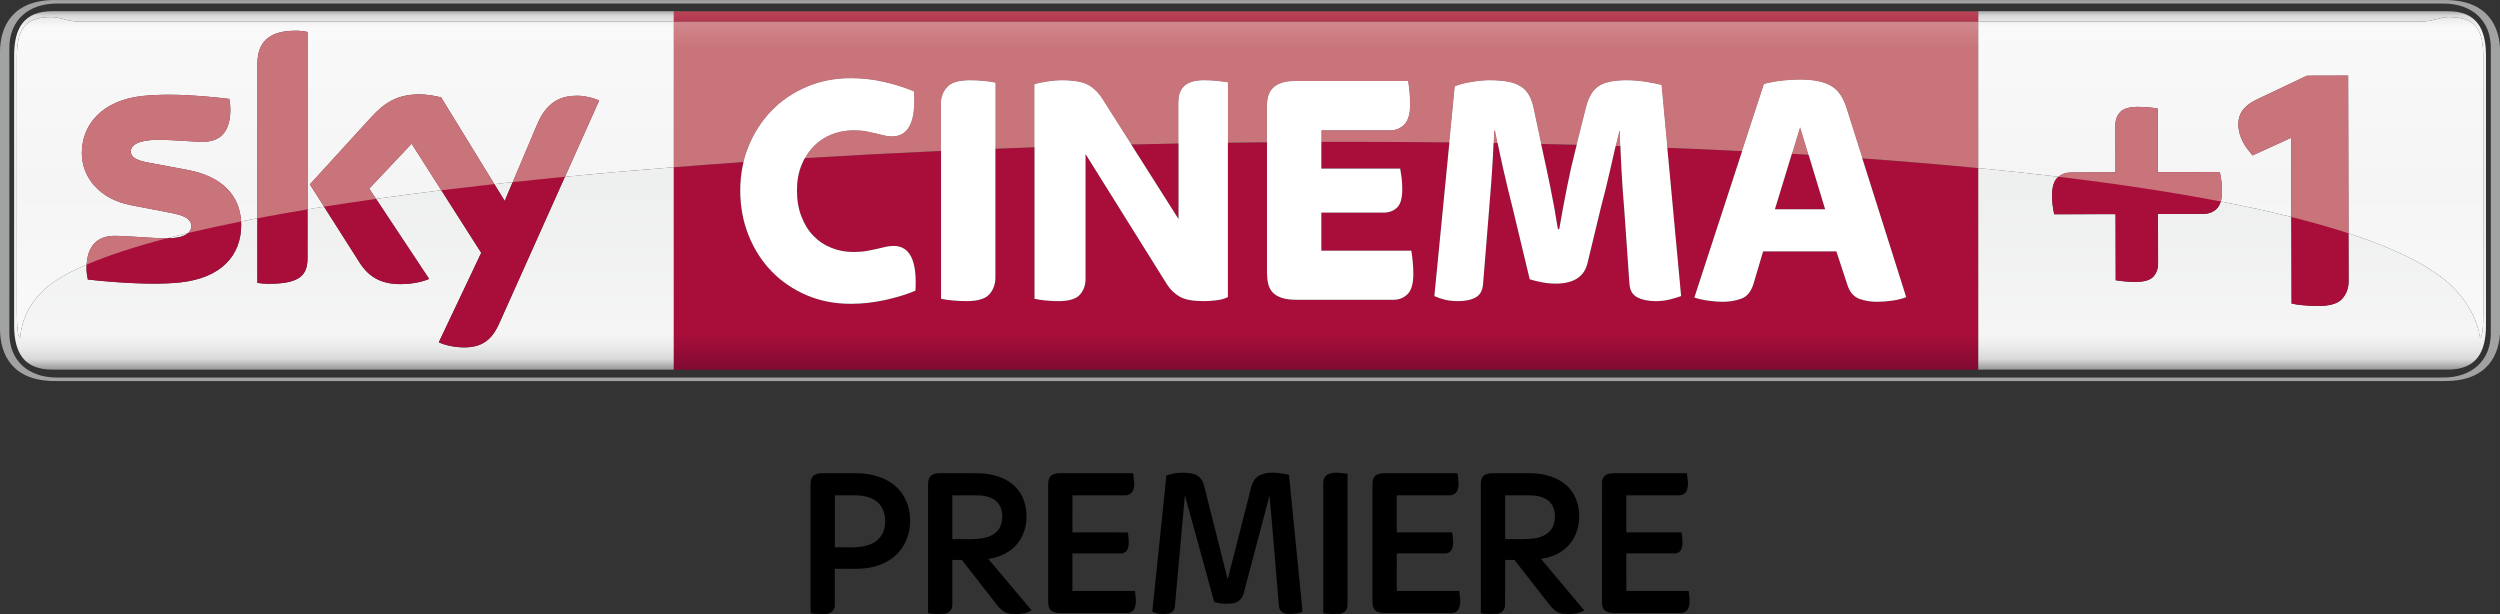 <svg height="206.022mm" viewBox="0 0 2972.465 730" width="838.896mm" xmlns="http://www.w3.org/2000/svg" xmlns:xlink="http://www.w3.org/1999/xlink"><rect x="0" y="0" width="2972.465" height="730" fill="#333333" stroke="none"/><clipPath id="a"><path d="m96.036 588.189s-4.583 0-4.583-4.584v-15.278s0-4.584 4.583-4.584h37.605s4.584 0 4.584 4.584v15.278s0 4.584-4.584 4.584z"/></clipPath><linearGradient id="b" gradientTransform="matrix(0 6.446 6.446 0 116.205 572.84)" gradientUnits="userSpaceOnUse" spreadMethod="pad" x1="0" x2="1" y1="0" y2="0"><stop offset="0" stop-color="#af6773"/><stop offset=".104" stop-color="#c9747a"/><stop offset=".898" stop-color="#c9747a"/><stop offset="1" stop-color="#d49093"/><stop offset="1" stop-color="#d49093"/></linearGradient><linearGradient id="c" gradientTransform="matrix(0 -6.554 6.554 0 114.839 579.344)" gradientUnits="userSpaceOnUse" spreadMethod="pad" x1="0" x2="1" y1="0" y2="0"><stop offset="0" stop-color="#b4b2b1"/><stop offset=".02" stop-color="#e8e8e9"/><stop offset=".052" stop-color="#f9f9fa"/><stop offset=".488" stop-color="#f5f5f5"/><stop offset=".895" stop-color="#f9f9fa"/><stop offset=".929" stop-color="#f4f3f4"/><stop offset=".964" stop-color="#e8e8e9"/><stop offset="1" stop-color="#b4b2b1"/></linearGradient><clipPath id="d"><path d="m96.036 588.189s-4.583 0-4.583-4.584v-15.278s0-4.584 4.583-4.584h37.605s4.584 0 4.584 4.584v15.278s0 4.584-4.584 4.584z"/></clipPath><linearGradient id="e" gradientTransform="matrix(0 6.446 6.446 0 116.205 572.84)" gradientUnits="userSpaceOnUse" spreadMethod="pad" x1="0" x2="1" y1="0" y2="0"><stop offset="0" stop-color="#810a32"/><stop offset=".104" stop-color="#a90e3a"/><stop offset=".898" stop-color="#a90e3a"/><stop offset="1" stop-color="#b94556"/><stop offset="1" stop-color="#b94556"/></linearGradient><linearGradient id="f" gradientTransform="matrix(0 -6.554 6.554 0 114.839 579.344)" gradientUnits="userSpaceOnUse" spreadMethod="pad" x1="0" x2="1" y1="0" y2="0"><stop offset="0" stop-color="#888685"/><stop offset=".02" stop-color="#d9d9da"/><stop offset=".052" stop-color="#f5f5f6"/><stop offset=".488" stop-color="#eeefef"/><stop offset=".895" stop-color="#f5f5f6"/><stop offset=".929" stop-color="#ebebec"/><stop offset=".964" stop-color="#d9d9da"/><stop offset="1" stop-color="#888685"/></linearGradient><clipPath id="g"><path d="m92.357 572.637h44.961v6.852h-44.961z"/></clipPath><g clip-path="url(#g)" transform="matrix(66.112 0 0 -66.112 -6105.914 38311.225)"><g transform="translate(136.336 572.637)"><path d="m0 0c .755 0 .985.469.985.938v4.976c0 .469-.23.938-.985.938h-42.994c-.755 0-.985-.469-.985-.938v-4.976c0-.469.23-.938.985-.938zm-42.959.063c-.508 0-.852.3-.852.799v5.128c0 .499.344.799.852.799h42.924c.508 0 .852-.3.852-.799v-5.128c0-.499-.344-.799-.852-.799z" fill="#a1a2a2"/></g></g><path d="m93.299 579.289c-.508 0-.688-.3-.688-.8v-4.848c0-.499.18-.799.688-.799h11.177v3.64c-.672-.053-1.325-.109-1.959-.172l-1.186-2.646c-.132-.292-.31-.422-.627-.422-.009 0-.018 0-.027.001-.197.006-.352.052-.428.091l.763 1.609-.718 1.125c-.402-.05-.795-.101-1.174-.155l.954-1.439c-.089-.042-.282-.094-.513-.094-.354 0-.572.13-.736.387l-.639 1.006c-.1-.016-.201-.032-.298-.048v-.872c0-.296-.117-.467-.694-.467-.077 0-.144.006-.208.016v1.162c-.099-.019-.196-.037-.293-.056.001-.021.002-.042.002-.062 0-.552-.361-.955-1.093-1.035-.146-.016-.31-.022-.478-.022-.445 0-.922.043-1.187.074-.014.059-.024.134-.024.191 0 .027.001.053.002.077-.284-.122-.515-.249-.684-.38-.483-.4-.497-.84-.512-.93-.043 0-.059.191-.059.477l.001 4.575c0 .53.173.709.622.709.152 0 .304-.082.507-.082h10.686v.186h23.457v-.186h7.955c.203 0 .355.082.507.082.449 0 .622-.179.622-.709l.001-4.575c0-.286-.015-.477-.059-.477-.015.09-.074.497-.512.93-.378.354-1.011.667-1.854.943l.002-.863c0-.122-.038-.227-.113-.313-.076-.087-.22-.13-.431-.131h-.006c-.086 0-.172.004-.256.012-.087.008-.16.018-.219.031l-.004 1.558c-.394.098-.818.191-1.27.278-.016-.056-.041-.1-.074-.132-.065-.061-.144-.091-.238-.091l-.817-.002.002-.89c0-.094-.028-.172-.085-.236-.058-.063-.163-.095-.318-.095h-.004c-.068 0-.132.003-.194.009-.063.006-.117.013-.161.021l-.002 1.189-1.105-.003c-.008.041-.016.089-.025.144-.008.055-.012.119-.013.192 0 .155.033.262.098.323.005.006.011.011.017.016-.466.056-.947.107-1.444.156v-3.625h8.445c.507 0 .688.3.688.799v4.848c0 .5-.181.8-.688.8zm7.948-3.11.187-.304.145.34c-.112-.012-.222-.023-.332-.036m-5.888-.975h.011c.197 0 .312.041.372.096-.132-.032-.26-.063-.383-.096" fill="url(#f)" transform="matrix(66.112 0 0 -66.112 -6105.914 38311.225)"/><path d="m104.476 579.1h23.458v.185h-23.458zm11.644-2.162v-.479h1.419c.008-.041.016-.094.024-.16.009-.067.012-.139.012-.215 0-.162-.032-.272-.096-.331-.065-.058-.145-.087-.242-.087h-1.117v-.684h1.618c.008-.045.016-.106.024-.184.008-.08.012-.157.012-.234 0-.173-.034-.294-.103-.363-.068-.068-.154-.103-.259-.103h-1.732c-.114 0-.205.013-.275.036-.071.025-.125.058-.164.1-.037.042-.063.095-.078.155-.013.06-.021.125-.021.193v2.349c-.234-.002-.468-.004-.703-.008v-2.776c-.056-.029-.125-.048-.205-.058-.081-.01-.159-.015-.235-.015-.189 0-.33.026-.423.079-.092.052-.169.124-.229.218l-1.467 2.348v-2.245c0-.114-.034-.208-.103-.285-.068-.076-.197-.115-.386-.115-.081 0-.159.004-.236.013-.076.008-.141.018-.193.029v2.725c-.236-.008-.469-.017-.703-.026v-2.317c0-.117-.036-.217-.109-.3-.072-.083-.209-.124-.41-.124-.085 0-.169.004-.25.013-.083.008-.153.018-.209.029v2.659c-.829-.037-1.648-.08-2.45-.129-.023-.041-.043-.086-.062-.133-.052-.133-.078-.283-.078-.447 0-.174.026-.33.078-.467s.124-.253.214-.348c.091-.094.198-.167.323-.218.125-.05.258-.075.399-.075.088 0 .166.006.235.018.068.012.13.024.184.037.054.011.106.023.154.036.049.011.099.018.151.018.294 0 .425-.269.393-.805-.166-.069-.349-.125-.553-.17-.203-.044-.408-.067-.613-.067-.285 0-.549.053-.791.155-.241.103-.45.245-.627.427s-.316.397-.417.648c-.101.249-.151.52-.151.811 0 .176.02.346.059.509-.423-.03-.842-.06-1.253-.093v-3.642h23.457v.002 3.625c-.67.065-1.365.123-2.083.175l.788-2.495c-.068-.029-.15-.05-.246-.064-.098-.014-.192-.021-.285-.021-.104 0-.206.017-.305.052-.098.034-.17.111-.214.233l-.205.622h-1.317l-.175-.586c-.044-.142-.118-.23-.223-.267-.104-.036-.215-.054-.332-.054-.076 0-.164.007-.263.021-.098.014-.18.033-.244.058l.859 2.631c-.444.023-.892.042-1.346.06l.248-2.667c-.056-.021-.123-.041-.202-.06-.079-.021-.164-.031-.257-.031-.129 0-.237.022-.326.067-.088.044-.137.126-.145.248l-.09 1.307c-.021.23-.038.471-.051.723-.009.152-.015.3-.021.443-.029.001-.056.002-.084.003-.032-.131-.063-.267-.095-.41-.054-.244-.11-.468-.165-.674l-.248-1.029c-.06-.242-.252-.363-.574-.363-.08 0-.163.008-.247.024-.084.017-.157.035-.218.054l-.307 1.284c-.061.237-.117.472-.17.702-.035.154-.068.309-.1.463-.023.001-.048.001-.071.002-.011-.237-.025-.457-.04-.662-.02-.269-.038-.499-.054-.693l-.096-1.18c-.008-.117-.053-.198-.134-.242-.081-.045-.185-.067-.314-.067-.092 0-.173.009-.244.027-.071.019-.132.04-.184.064l.27 2.764c-.586.006-1.177.01-1.769.01-.177 0-.356-.001-.534-.001m-3.418-.047.85-1.34v1.358c-.284-.005-.567-.011-.85-.018m7.395-.099c.044-.203.092-.425.142-.67.05-.244.096-.495.135-.753h.024c.045.258.091.509.139.751.049.242.099.464.151.666l.025.1c-.213.005-.425.01-.639.015zm4.181-1.066h.903l-.297.98c-.101.006-.201.011-.301.018z" fill="url(#e)" transform="matrix(66.112 0 0 -66.112 -6105.914 38311.225)"/><g clip-path="url(#d)" transform="matrix(66.112 0 0 -66.112 -6105.914 38311.225)"><g transform="translate(107.656 574.026)"><path d="m0 0c-.286 0-.549.051-.791.154-.241.103-.451.245-.628.427s-.316.397-.416.648c-.101.25-.151.52-.151.811 0 .282.05.546.151.792.1.247.239.46.416.642s.387.324.628.427c.242.103.505.154.791.154.205 0 .404-.022.598-.067.193-.044.372-.1.537-.169.036-.537-.095-.805-.392-.805-.053 0-.101.006-.145.018-.045.012-.093.024-.145.036-.053.013-.111.025-.175.037-.065.012-.141.018-.23.018-.141 0-.273-.025-.398-.076-.125-.05-.233-.123-.323-.218-.091-.094-.162-.208-.214-.342-.053-.133-.079-.282-.079-.447 0-.174.026-.329.079-.466.052-.138.123-.254.214-.348.09-.095.198-.168.323-.218.125-.051.257-.076.398-.076.089 0 .167.006.236.018.068.012.129.024.184.037.054.012.105.024.154.036.048.012.098.018.151.018.293 0 .424-.268.392-.805-.165-.069-.349-.125-.552-.169-.204-.045-.408-.067-.613-.067" fill="#fff"/></g><g transform="translate(109.74 574.074)"><path d="m0 0c-.085 0-.168.004-.251.012-.082.008-.152.018-.208.03v3.505c0 .117.036.216.109.299.072.083.209.124.41.124.085 0 .168-.004.251-.012.082-.008.152-.018.208-.03v-3.504c0-.117-.036-.217-.108-.3-.073-.083-.21-.124-.411-.124" fill="#fff"/></g><g transform="translate(111.391 574.074)"><path d="m0 0c-.081 0-.159.004-.235.012-.077.008-.141.018-.194.03v3.856c.061.02.139.037.236.051.096.014.179.021.247.021.222 0 .383-.028.483-.084.101-.057.185-.14.254-.249l1.37-2.16v2.106c0 .052.007.102.021.148.014.047.039.088.073.124.034.037.081.065.142.085.06.02.136.03.229.03.081 0 .158-.004.233-.012.074-.008.137-.016.19-.024v-3.861c-.057-.029-.125-.048-.206-.058-.08-.01-.159-.015-.235-.015-.189 0-.33.026-.423.079-.092.052-.169.125-.229.218l-1.467 2.348v-2.246c0-.113-.034-.207-.103-.284-.068-.077-.197-.115-.386-.115" fill="#fff"/></g><g transform="translate(115.68 574.098)"><path d="m0 0c-.113 0-.204.012-.275.036-.07.024-.125.058-.163.1-.038.043-.064.094-.078.154-.014.061-.021.126-.021.194v2.966c0 .068.007.133.021.193.014.061.04.112.078.155.038.042.093.076.163.1.071.024.162.036.275.036h1.998c.008-.044.016-.105.024-.182.008-.076.012-.155.012-.236 0-.169-.034-.289-.102-.36-.069-.07-.155-.106-.26-.106h-1.231v-.69h1.418c.008-.04.016-.093.025-.16.008-.067.012-.138.012-.215 0-.161-.033-.271-.097-.33-.064-.058-.145-.087-.241-.087h-1.117v-.684h1.618c.008-.045.016-.106.024-.185s.012-.156.012-.233c0-.174-.034-.295-.103-.363-.068-.069-.155-.103-.259-.103z" fill="#fff"/></g><g transform="translate(118.582 574.074)"><path d="m0 0c-.093 0-.174.009-.245.027-.07.018-.131.04-.184.064l.369 3.77c.077.033.177.059.302.079s.232.03.32.03c.125 0 .232-.008.323-.024.09-.016.168-.043.232-.082.064-.038.116-.091.154-.16s.067-.153.088-.254l.156-.733c.045-.201.092-.424.142-.668s.096-.496.136-.754h.024c.044.258.091.509.139.751s.098.464.15.665l.193.769c.049.19.126.319.232.387.107.069.273.103.498.103.112 0 .226-.009.34-.027.115-.018.21-.037.287-.057l.353-3.795c-.057-.021-.124-.041-.203-.061-.078-.02-.164-.03-.256-.03-.129 0-.238.022-.326.067-.089.044-.137.127-.145.248l-.091 1.307c-.02.23-.037.471-.051.723s-.023.491-.027.717h-.012c-.053-.209-.106-.436-.16-.68-.055-.245-.11-.469-.166-.675l-.248-1.029c-.06-.242-.251-.363-.573-.363-.081 0-.163.008-.248.024-.084.016-.157.034-.217.054l-.308 1.284c-.06.238-.117.472-.169.702s-.101.46-.145.69h-.018c-.012-.323-.028-.619-.048-.887-.021-.269-.039-.499-.055-.693l-.096-1.18c-.008-.117-.053-.198-.133-.242-.081-.045-.185-.067-.314-.067" fill="#fff"/></g><g transform="translate(124.278 575.726)"><path d="m0 0h .903l-.45 1.483zm-.942-1.664c-.076 0-.164.007-.262.021-.099.014-.18.033-.245.057l1.253 3.838c.109.028.219.048.33.06s.213.018.306.018c.133 0 .247-.01.342-.03.094-.02.174-.051.239-.091.064-.04.118-.094.16-.16.042-.067.078-.145.106-.233l1.074-3.396c-.069-.028-.151-.049-.248-.063s-.191-.021-.284-.021c-.104 0-.206.017-.305.051-.098.034-.17.112-.214.233l-.205.623h-1.317l-.174-.587c-.045-.141-.119-.23-.224-.266-.104-.036-.215-.054-.332-.054" fill="#fff"/></g><g transform="translate(96.695 575.446)"><path d="m0 0c0-.552-.361-.955-1.094-1.035-.531-.057-1.299.01-1.664.052-.014.06-.024.134-.024.192 0 .483.261.593.505.593.254 0 .654-.044.952-.044.327 0 .427.112.427.217 0 .139-.132.196-.386.245l-.695.134c-.579.11-.888.511-.888.935 0 .517.366.949 1.084 1.028.544.059 1.205-.007 1.568-.052.013-.062.02-.121.02-.186 0-.481-.254-.585-.498-.585-.188 0-.48.035-.813.035-.339 0-.48-.094-.48-.208 0-.12.134-.17.347-.207l.664-.123c.683-.126.975-.514.975-.991m1.192-.593c0-.296-.116-.466-.693-.466-.077 0-.144.005-.208.015v3.926c0 .299.101.61.685.61.073 0 .147-.008.216-.022zm2.362-1.519c.076-.038.232-.085.428-.091.335-.007.518.122.654.422l1.8 4.016c-.074.04-.238.084-.373.088-.232.004-.542-.044-.741-.517l-.583-1.376-1.143 1.862c-.074.023-.254.055-.386.055-.403 0-.629-.149-.863-.403l-1.112-1.216.894-1.407c.165-.256.383-.387.737-.387.231 0 .424.053.513.095l-1.077 1.624.763.808 1.252-1.964z" fill="#a90e3a"/></g><g transform="translate(130.767 574.42)"><path d="m0 0c-.069 0-.135.003-.198.009s-.117.013-.162.021l-.003 1.189-1.104-.002c-.008.04-.016.088-.024.143-.009.055-.013.119-.013.192 0 .154.032.262.097.323.065.062.144.092.238.093l.805.001-.002.848c0 .094.028.172.085.235.056.063.162.095.317.095.069.001.135-.002.198-.008s.117-.013.162-.021l.002-1.147 1.116.003c.009-.041.017-.089.025-.144s.013-.119.013-.192c0-.154-.032-.262-.097-.323s-.144-.092-.238-.092l-.817-.002.002-.891c0-.093-.028-.172-.085-.235s-.162-.095-.317-.095" fill="#a90e3a"/></g><g transform="translate(134.051 573.987)"><path d="m0 0c-.089 0-.176.004-.263.012-.086.008-.159.019-.218.031l-.007 2.983-.696-.318c-.034.042-.07.088-.108.139s-.072.114-.102.19c-.029.076-.044.152-.045.228 0 .101.027.188.082.259.055.072.131.132.228.178l.923.439.741.002.009-3.698c0-.123-.038-.228-.114-.314-.075-.087-.219-.131-.43-.131" fill="#a90e3a"/></g></g><path d="m135.888 579.1h-7.955v-2.633c.497-.049.978-.1 1.444-.156.062.051.135.076.22.077l.806.002-.002.847c-.001.094.028.172.085.235.056.063.162.095.316.096h.006c.066 0 .131-.004.192-.009.063-.007.117-.013.162-.021l.003-1.147 1.116.002c.008-.04.016-.088.024-.143.009-.055.013-.119.014-.192 0-.075-.008-.139-.023-.192.452-.087.876-.18 1.27-.278l-.002 1.425-.697-.318c-.033.042-.069.088-.108.138-.038.052-.072.115-.102.19-.029.077-.044.152-.045.229 0 .101.027.187.082.259s.131.131.228.178l.923.439.742.002.006-2.836c.843-.276 1.476-.589 1.854-.943.438-.433.497-.84.512-.93.044 0 .059.191.059.477l-.001 4.575c0 .53-.173.709-.622.709-.152 0-.304-.082-.507-.082m-43.227-.627-.001-4.575c0-.286.016-.477.059-.477.015.09.029.53.512.93.169.131.4.258.684.38.027.418.273.517.503.517.251 0 .644-.043.941-.044.123.033.251.064.383.096.04.036.055.079.055.12 0 .139-.132.197-.386.245l-.695.134c-.579.111-.887.511-.887.936 0 .516.365.948 1.083 1.028.153.016.315.023.478.023.414 0 .829-.044 1.09-.075.013-.062.02-.122.02-.186 0-.482-.254-.585-.498-.585-.188 0-.48.035-.813.035-.339 0-.479-.094-.479-.208 0-.121.134-.17.345-.207l.665-.124c.653-.12.949-.48.973-.928.097.019.194.037.293.056v2.764c0 .298.102.61.685.61.074 0 .147-.008.217-.023v-3.19c.097.016.198.032.298.048l-.256.401 1.111 1.216c.234.253.46.403.863.403.133 0 .313-.033.387-.056l.956-1.558c.11.013.22.024.332.036l.438 1.036c.191.457.488.517.715.517h.026c.135-.003.299-.047.373-.088l-.614-1.37c.634.063 1.287.119 1.959.172v2.618h-10.686c-.203 0-.355.082-.507.082-.449 0-.622-.179-.622-.709m6.336-2.375.123-.185c.379.054.772.105 1.174.155l-.534.838z" fill="url(#c)" transform="matrix(66.112 0 0 -66.112 -6105.914 38311.225)"/><path d="m104.476 579.1v-2.618c.411.033.83.063 1.253.093.024.097.054.191.092.284.101.245.24.459.417.64.177.182.386.324.627.427.242.103.506.155.791.155.205 0 .405-.023.598-.067s.372-.101.537-.169c.036-.537-.094-.806-.392-.806-.053 0-.101.007-.145.018-.044.013-.093.025-.145.037s-.111.025-.175.036c-.064.013-.141.018-.229.018-.141 0-.274-.025-.399-.075-.125-.051-.232-.124-.323-.218-.059-.061-.109-.131-.152-.209.802.049 1.621.092 2.45.129v.846c0 .117.036.217.109.3.072.082.208.124.41.124.085 0 .168-.005.25-.013.083-.008.152-.018.209-.029v-1.188c.234.009.467.018.703.026v1.131c.06.02.139.037.236.051.096.015.179.022.247.022.222 0 .383-.029.483-.086.1-.055.185-.138.253-.247l.521-.821c.283.007.566.013.85.018v.748c0 .052.007.102.021.148s.038.089.073.125c.034.036.081.063.142.084.06.02.137.031.229.031.081 0 .158-.005.233-.013.074-.008.137-.016.189-.024v-1.085c.235.004.469.006.703.008v.617c0 .068.008.133.021.193.015.062.041.113.078.155.039.043.093.076.164.1.07.025.161.036.275.036h1.998c.008-.044.016-.104.024-.182.008-.076.012-.154.012-.235 0-.17-.034-.29-.103-.36-.068-.072-.155-.107-.259-.107h-1.232v-.21c.178 0 .357.001.534.001.592 0 1.183-.004 1.769-.01l.099 1.007c.076.031.177.057.301.078.126.02.232.031.321.031.124 0 .232-.008.322-.024.091-.017.168-.044.233-.082.064-.039.115-.092.153-.161.039-.069.068-.153.088-.254l.134-.623c.214-.005.426-.01.639-.015l.168.668c.048.19.126.319.232.387.106.07.273.104.498.104.111 0 .226-.009.34-.028.114-.018.21-.037.286-.058l.105-1.127c.454-.018.902-.037 1.346-.06l.394 1.206c.109.028.219.048.329.061.111.011.214.017.306.017.134 0 .248-.009.343-.03.094-.02.174-.051.239-.09.064-.041.118-.095.16-.161.042-.067.077-.144.106-.233l.285-.9c.718-.052 1.413-.11 2.083-.175v2.633zm20.107-2.376c.1-.007.2-.012.301-.018l-.153.504zm-5.355.419c-.003-.077-.007-.152-.009-.225.023-.001.048-.001.071-.002-.015.076-.03.151-.045.227zm2.251-.006c-.021-.088-.044-.179-.065-.272.028-.001.055-.002.084-.003-.003.094-.005.186-.007.275z" fill="url(#b)" transform="matrix(66.112 0 0 -66.112 -6105.914 38311.225)"/><g clip-path="url(#a)" transform="matrix(66.112 0 0 -66.112 -6105.914 38311.225)"><g transform="translate(105.73 576.575)"><path d="m0 0c .023.097.054.191.092.283.1.246.239.46.416.642.177.181.387.324.628.426.242.103.505.155.791.155.205 0 .404-.022.598-.067.193-.044.372-.101.537-.169.036-.537-.095-.805-.393-.805-.052 0-.1.006-.144.018-.045.012-.093.024-.145.036-.053.012-.111.024-.175.037-.065.012-.141.018-.23.018-.141 0-.274-.026-.398-.076-.125-.05-.233-.123-.323-.218-.059-.061-.11-.131-.152-.209-.372-.022-.738-.046-1.102-.071" fill="#fff"/></g><g transform="translate(109.281 576.775)"><path d="m0 0v .846c0 .117.036.217.109.299.072.083.209.124.41.124.085 0 .168-.004.251-.012.082-.008.152-.018.208-.03v-1.186c-.327-.013-.654-.027-.978-.041" fill="#fff"/></g><g transform="translate(110.962 576.841)"><path d="m0 0v1.131c.06.02.139.037.235.051.097.014.18.021.248.021.221 0 .382-.028.483-.084.1-.057.185-.14.253-.249l.521-.82c-.582-.014-1.164-.03-1.74-.05m2.59.068v.748c0 .052.007.102.021.148.014.047.038.088.073.124.034.037.081.065.141.085.061.02.137.03.23.03.08 0 .158-.004.232-.012.075-.008.138-.016.19-.024v-1.085c-.295-.004-.592-.008-.887-.014" fill="#fff"/></g><g transform="translate(115.142 576.932)"><path d="m0 0v .617c0 .068.007.133.021.193.014.061.04.112.079.155.038.042.092.075.163.1.07.024.162.036.274.036h1.999c.008-.045.016-.105.024-.182.008-.076.012-.155.012-.236 0-.169-.034-.289-.103-.36-.068-.07-.155-.106-.259-.106h-1.232v-.211c-.326-.001-.651-.003-.978-.006" fill="#fff"/></g><g transform="translate(122.342 576.832)"><path d="m0 0c-.28.011-.56.021-.844.03-.003.094-.005.185-.007.274h-.012c-.022-.087-.044-.178-.066-.271-.232.007-.466.014-.7.02l.168.669c.048.19.125.319.232.387.106.069.272.103.497.103.113 0 .226-.009.341-.027.114-.018.21-.037.286-.057zm-2.269.069c-.26.006-.521.011-.783.015-.015.076-.03.151-.045.226h-.018c-.002-.076-.006-.151-.009-.224-.264.004-.529.007-.795.01l.099 1.007c.076.033.177.059.302.079.124.02.231.03.319.03.125 0 .233-.008.323-.024.091-.016.168-.043.233-.082.064-.038.115-.091.153-.16.039-.069.068-.153.088-.254l.133-.623" fill="#fff"/></g><g transform="translate(125.85 576.641)"><path d="m0 0c-.318.023-.64.044-.966.064l-.153.504-.148-.486c-.294.017-.595.034-.895.049l.394 1.205c.109.029.219.049.33.061s.213.018.306.018c.133 0 .247-.01.342-.03s.174-.051.239-.091c.064-.04.118-.094.16-.16.043-.067.078-.145.106-.233z" fill="#fff"/></g><g transform="translate(93.915 574.731)"><path d="m0 0c .026.418.272.517.503.517.251 0 .644-.043.94-.044-.572-.15-1.058-.308-1.443-.473m1.827.569c.039.036.055.079.055.12 0 .139-.132.197-.386.245l-.695.134c-.579.111-.888.511-.888.936 0 .516.366.948 1.084 1.028.153.016.315.023.477.023.415 0 .83-.043 1.091-.075.013-.063.02-.122.02-.187 0-.481-.254-.585-.499-.585-.188 0-.479.035-.812.035-.339 0-.48-.093-.48-.208 0-.12.134-.17.346-.207l.665-.123c.653-.12.949-.48.973-.929-.336-.067-.654-.136-.951-.207m1.244.264v2.764c0 .298.101.609.685.609.073 0 .147-.008.216-.022v-3.191c-.312-.052-.613-.105-.901-.16m1.199.209-.255.401 1.111 1.216c.235.253.46.402.863.402.133 0 .313-.032.386-.055l.957-1.558c-.324-.036-.642-.073-.953-.111l-.534.838-.763-.808.123-.185c-.322-.046-.633-.092-.935-.14m3.393.442.439 1.036c.191.457.487.517.715.517h.025c.135-.003.3-.048.374-.088l-.614-1.369c-.318-.031-.632-.063-.939-.096" fill="#c9747a"/></g><g transform="translate(132.296 575.866)"><path d="m0 0c-.877.169-1.857.317-2.919.445.062.051.135.076.22.076l.806.002-.002.848c-.001.093.028.172.085.235.056.063.162.095.317.095h.005c.067 0 .131-.003.193-.008.063-.006.117-.013.161-.021l.003-1.147 1.116.002c.008-.04.017-.088.025-.143s.012-.119.013-.192c0-.075-.008-.139-.023-.192" fill="#c9747a"/></g><g transform="translate(134.593 575.294)"><path d="m0 0c-.314.103-.656.2-1.027.293l-.003 1.426-.696-.319c-.034.043-.07.089-.108.139-.038.051-.072.114-.101.19-.03.076-.045.152-.045.228 0 .101.027.188.081.26.055.072.131.131.228.178l.924.439.741.002z" fill="#c9747a"/></g></g><g transform="matrix(1.031 0 0 1.031 713.729 388.664)"><path d="m652.87 171.28c10.06-3.22 21.12-4.26 31.42-1.58 6.19 1.5 10.48 6.99 11.93 12.98 9.15 36.15 18.13 72.34 27.31 108.48 8.71-33.82 17.3-67.66 25.93-101.5 1.48-6.8 3.57-14.5 10.18-18.07 9.25-4.95 20.29-3.55 30.23-1.93 1.61.55 4.75.17 4.53 2.68 4.45 44.58 8.85 89.18 13.27 133.77.57 7.57 1.87 15.1 1.97 22.69-6.28 2.04-13 2.97-19.53 1.75-3.96-.85-7.14-4.25-7.44-8.32-3.75-42.53-6.93-85.12-10.91-127.63-9.81 37.5-19.84 74.94-29.73 112.41-1.19 5.55-5.51 10.24-11.11 11.45-7.44 1.49-15.29.99-22.57-1.04-1.15-2.07-1.45-4.47-2.13-6.7-10.67-38.82-21.32-77.65-32.01-116.47-4.02 42.87-7.62 85.79-11.63 128.66-.36 4.39-4.39 7.42-8.53 7.94-5.89.56-12.06.26-17.43-2.47 5.54-52.36 10.71-104.75 16.25-157.1z"/><path d="m839.67 169.76c7.01-2.87 14.82-1.2 22.09-.37-.03 50.54.02 101.09-.03 151.64.17 5.22-4.41 9.76-9.56 9.93-6.14.01-12.35.44-18.42-.75.01-49.72-.03-99.45.02-149.17-.2-4.45 1.49-9.44 5.9-11.28z"/><path d="m245.79 171.77c3.07-2.7 7.38-3.04 11.28-3.04 13.63.07 27.27-.04 40.9.05 15.6.6 31.92 4.92 43.54 15.86 10.3 9.47 15.63 23.5 15.76 37.35.46 13.51-3.8 27.35-12.84 37.55-7.58 8.7-18.17 14.42-29.29 17.18-14.62 3.67-29.8 1.75-44.69 2.37.1 13.94.06 27.9.02 41.85.21 5.6-4.98 10.22-10.42 10.07-5.86-.08-11.77.38-17.55-.78 0-49.4 0-98.81 0-148.21.1-3.59.4-7.72 3.29-10.25m24.73 22.47c-.04 20-.02 40-.01 60 14.4-.51 29.75 1.98 43.21-4.47 7.36-3.51 12.75-10.66 14.14-18.69 1.71-9.2.43-19.65-6.03-26.84-6.22-6.93-15.84-9.49-24.84-9.94-8.82-.13-17.65 0-26.47-.06z"/><path d="m380.59 172.52c2.82-3.22 7.43-3.78 11.47-3.79 14.99.06 29.99-.03 44.98.05 14.75.54 30.3 4.53 41.1 15.14 9.46 8.94 13.65 22.27 13.4 35.06.17 14.16-5.84 28.58-17.05 37.48-7.69 6.29-17.31 9.73-27.05 11.15 16.68 19.76 33.31 39.56 49.97 59.34-7.68 4.69-16.91 4.46-25.54 3.82-6.31-1.15-11.14-5.85-14.92-10.73-13.33-17.09-26.68-34.18-39.99-51.29-3.65 0-7.3 0-10.95.01-.04 17.42.03 34.84-.03 52.26.14 5.35-4.66 9.9-9.9 9.96-6.03-.05-12.14.46-18.08-.78 0-49.07.01-98.15-.01-147.22.1-3.58.11-7.6 2.6-10.46m25.42 21.73c-.01 16.83-.02 33.67 0 50.5 12.28-.41 24.74 1.08 36.87-1.4 8.04-1.63 16.14-6.4 18.95-14.51 2.75-8.09 2.53-17.87-2.58-25.01-5.16-6.88-14.16-9.05-22.31-9.52-10.31-.15-20.62-.01-30.93-.06z"/><path d="m518.82 172.81c2.61-3.4 7.22-3.98 11.21-4.07 28.14.01 56.28.02 84.42 0 .89 6.49 2.32 13.4-.02 19.75-1.44 3.79-5.5 5.94-9.44 5.75-20.15.01-40.3.03-60.44-.01-.1 14.25-.03 28.51-.04 42.77 21.33.05 42.67-.1 64 .07.49 6.1 1.99 12.45-.04 18.43-1.13 3.58-4.78 6.03-8.51 5.76-18.5 0-36.99-.05-55.48.03.05 14.4 0 28.8.03 43.2 24.04 0 48.09.03 72.14-.01.59 6.56 2.08 13.54-.44 19.88-1.4 3.7-5.35 5.87-9.21 5.64-25.35 0-50.69-.01-76.04.01-3.8-.06-7.96-.42-11.02-2.94-2.94-2.41-3.34-6.51-3.44-10.05-.01-44.03.02-88.05-.02-132.07.09-4.08-.34-8.73 2.34-12.14z"/><path d="m893.25 172.33c2.69-2.95 6.97-3.52 10.76-3.59 28.14 0 56.29.02 84.43 0 .95 6.24 2.24 12.83.3 19.02-1.23 4.12-5.52 6.74-9.74 6.48-20.17.05-40.34-.04-60.52.05.05 14.23 0 28.47.03 42.71 21.29-.02 42.59.05 63.89-.04.79 6.15 2.06 12.63.06 18.68-1.15 3.52-4.79 5.83-8.44 5.62-18.5-.02-37 0-55.5-.01-.03 14.41-.02 28.83-.01 43.24 24.05 0 48.09.04 72.14-.02.7 6.76 2.32 14.04-.65 20.47-1.54 3.41-5.29 5.21-8.91 5.06-25.35.01-50.7-.01-76.04.01-3.86-.1-8.11-.43-11.18-3.01-3.05-2.75-3.33-7.17-3.38-11.01.01-44.34.01-88.67 0-133 .08-3.66.12-7.8 2.76-10.66z"/><path d="m1018.75 171.68c3.08-2.63 7.34-2.97 11.23-2.95 14.66.06 29.32-.01 43.99.03 15.24.46 31.33 4.71 42.3 15.87 10.58 10.76 14.11 26.78 12.17 41.41-1.53 12.75-8.4 24.93-19.03 32.27-7.22 5.15-15.85 8-24.57 9.24 16.53 19.92 33.39 39.56 49.92 59.49-7.87 4.54-17.16 4.45-25.92 3.67-6.7-1.43-11.58-6.73-15.56-11.96-13.01-16.67-25.95-33.39-39.04-50.01-3.57.02-7.13.02-10.68-.01-.19 17.38.09 34.76-.14 52.13.04 5.11-4.17 9.7-9.26 10.06-6.22.1-12.5.44-18.65-.65-.04-49.75.02-99.5-.03-149.25-.04-3.34.61-7.06 3.27-9.34m24.77 22.56c-.03 16.84-.03 33.68 0 50.52 11.96-.39 24.06.96 35.91-1.23 8.28-1.52 16.75-6.28 19.72-14.6 2.92-8.4 2.57-18.68-3.12-25.86-5.62-6.6-14.75-8.53-23.02-8.8-9.83-.06-19.66.01-29.49-.03z"/><path d="m1155.29 179.04c-.1-4.94 3.72-9.22 8.59-9.84 6.96-.97 14.03-.22 21.04-.45 22.72 0 45.43-.01 68.15.01.84 6.62 2.43 13.76-.26 20.16-1.54 3.86-5.91 5.52-9.81 5.34-19.92-.01-39.83-.01-59.75-.01-.01 14.25.01 28.49 0 42.74 21.25.02 42.51 0 63.77.01.69 6.02 1.89 12.3.13 18.24-.97 3.57-4.47 6.08-8.14 5.99-18.59.05-37.17 0-55.76.02.02 14.43-.05 28.85.04 43.27 23.97-.04 47.95-.02 71.93-.01.65 6.65 2.24 13.77-.55 20.16-1.41 3.37-5.04 5.38-8.62 5.31-25.35.06-50.71-.02-76.06.03-3.61-.07-7.47-.28-10.6-2.27-3.19-2.03-4.28-6.07-4.16-9.65.07-46.35-.05-92.7.06-139.05z"/></g></svg>